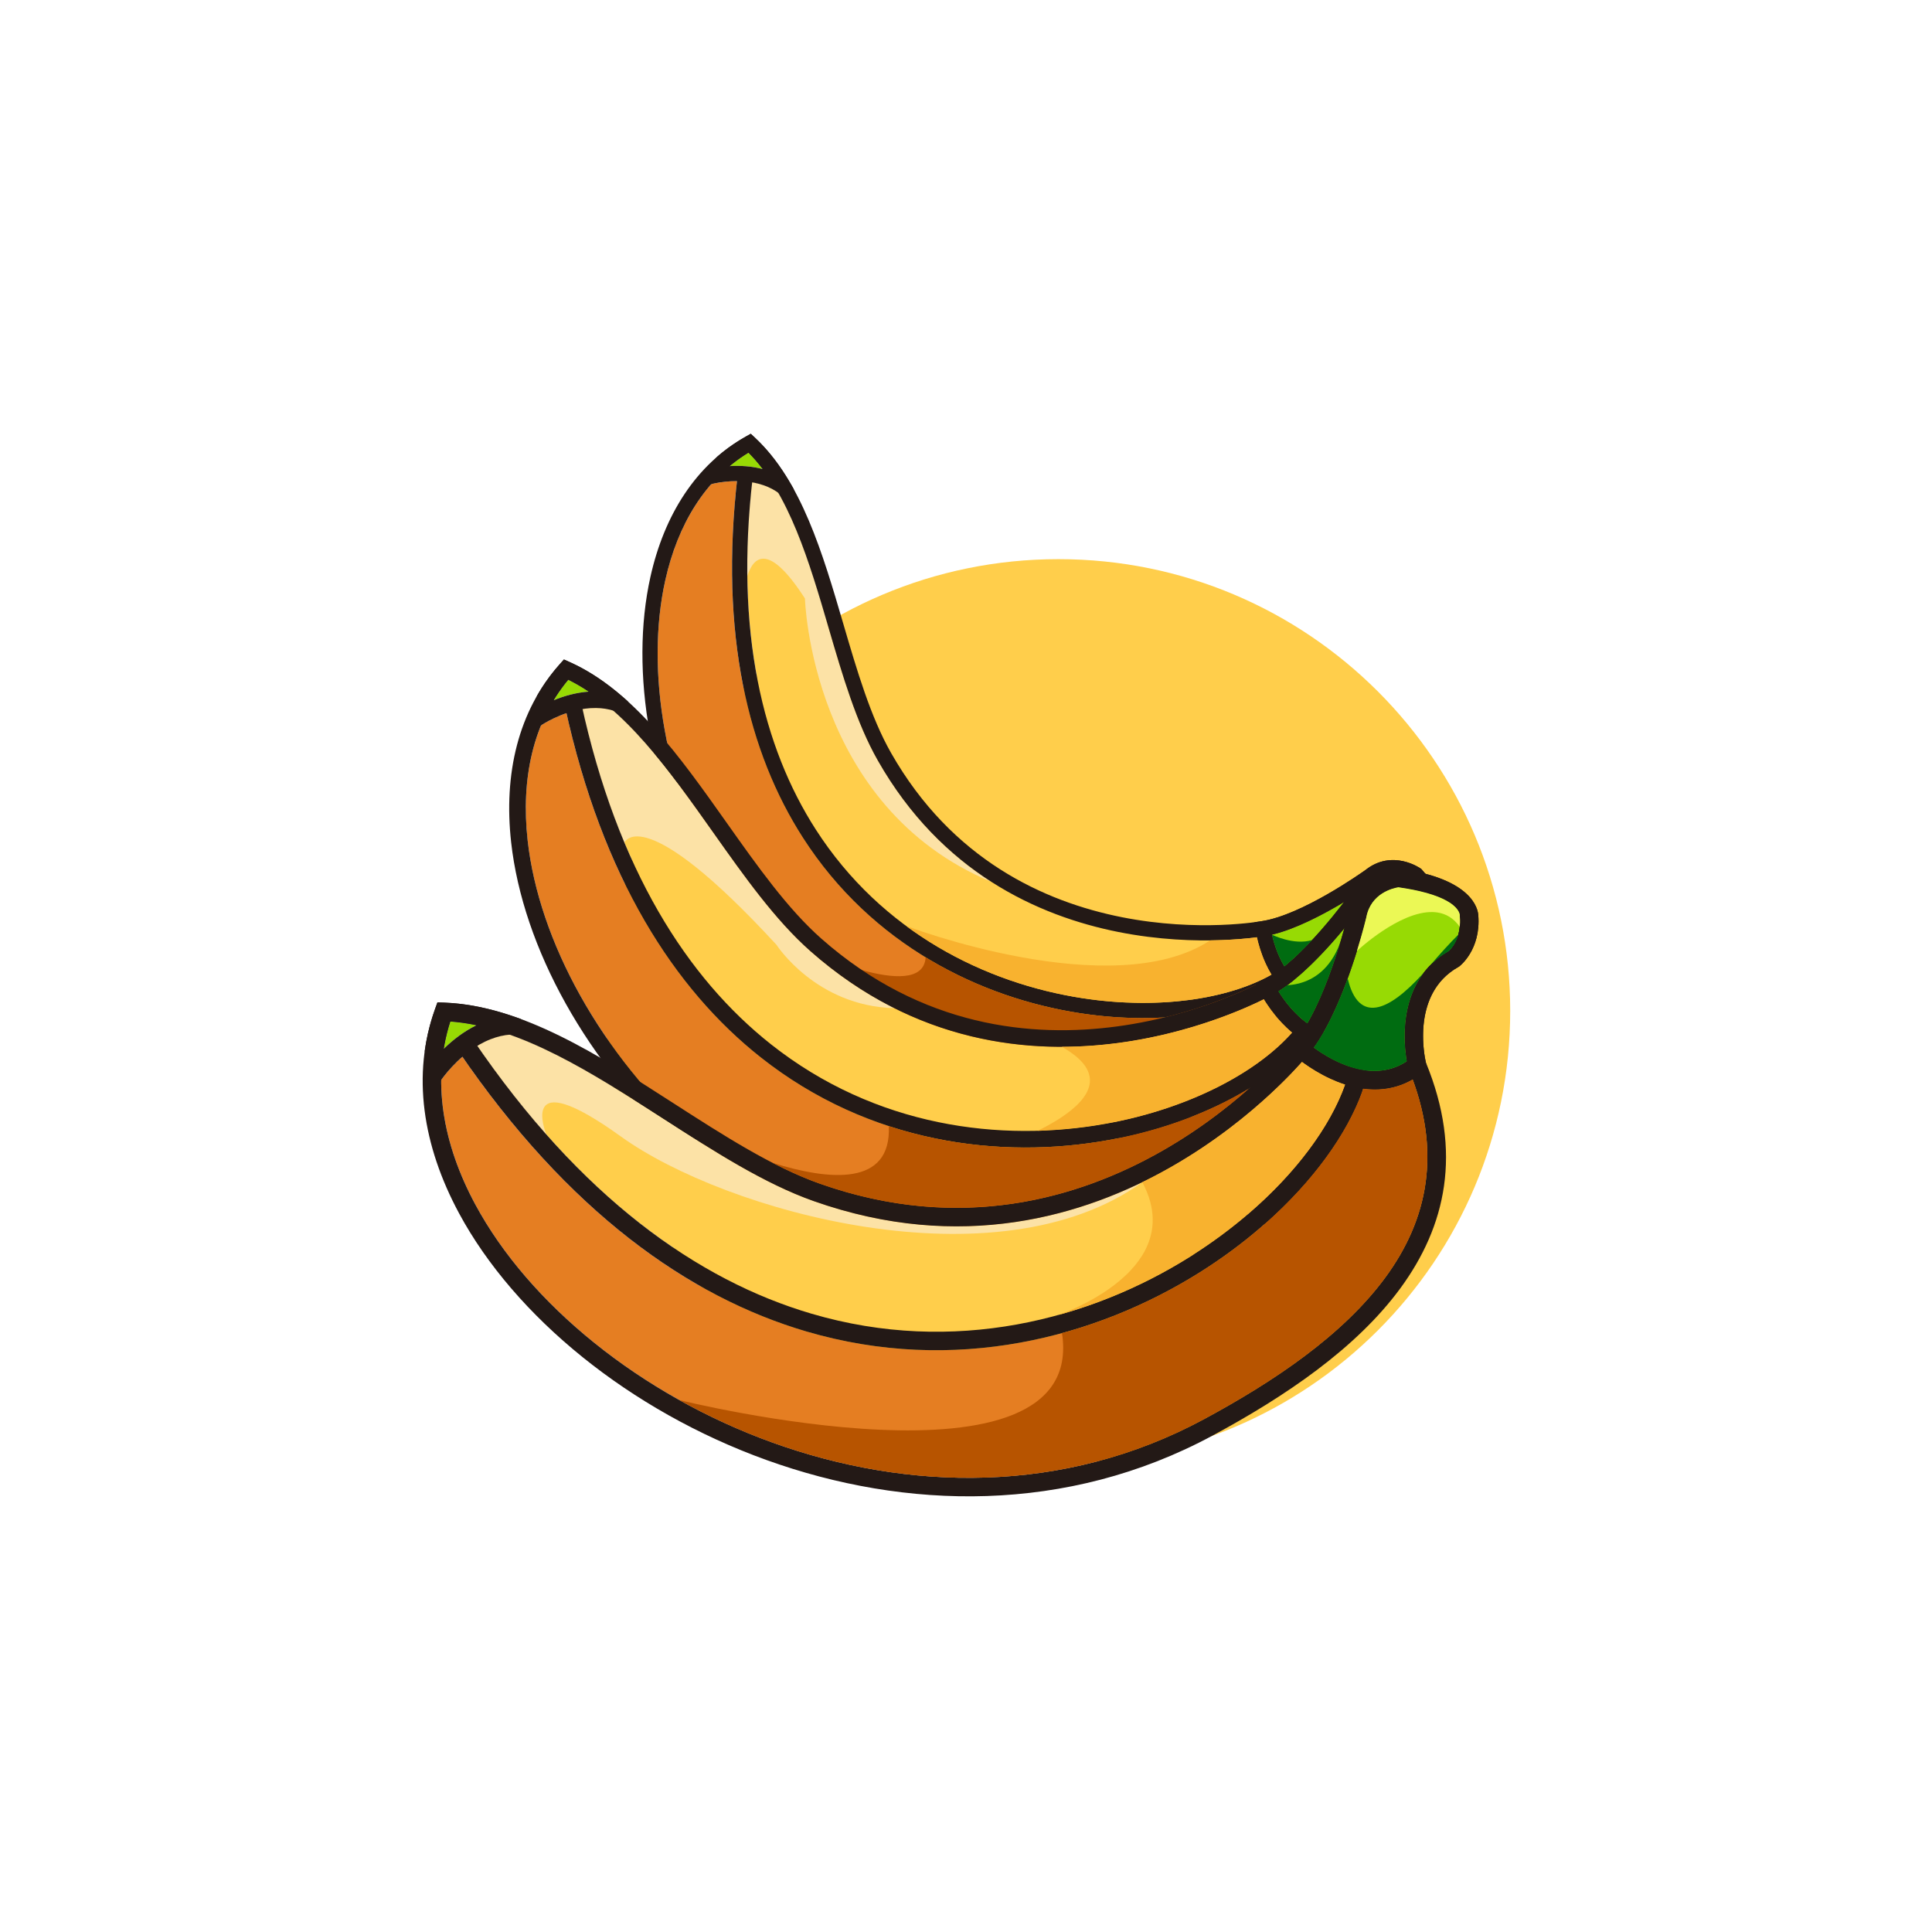 <?xml version="1.0" encoding="utf-8"?>
<!-- Generator: Adobe Illustrator 27.5.0, SVG Export Plug-In . SVG Version: 6.00 Build 0)  -->
<svg version="1.1" id="Layer_1" xmlns="http://www.w3.org/2000/svg" xmlns:xlink="http://www.w3.org/1999/xlink" x="0px" y="0px"
	 viewBox="0 0 4000 4000" style="enable-background:new 0 0 4000 4000;" xml:space="preserve">
<rect style="fill:#FFFFFF;" width="4000" height="4000"/>
<g>
	<path style="fill-rule:evenodd;clip-rule:evenodd;fill:#FFCE4B;" d="M2191.399,1157.663c516.564,0,935.323,418.759,935.323,935.323
		c0,516.566-418.759,935.326-935.323,935.326c-516.566,0-935.326-418.759-935.326-935.326
		C1256.073,1576.422,1674.832,1157.663,2191.399,1157.663"/>
	<path style="fill-rule:evenodd;clip-rule:evenodd;fill:#FFCE4B;" d="M2620.218,1994.337c-9.513-20.926-14.954-40.722-17.846-53.795
		c-89.538,11.803-548.198,49.936-784.912-365.984c-44.244-77.73-72.816-175.28-101.726-273.98
		c-29.121-99.416-58.595-200.035-104.371-280.327c-9.294-6.658-19.266-11.61-29.442-15.236c-8.175-2.913-16.488-4.976-24.701-6.376
		c-35.008,316.813,24.059,551.008,131.624,718.539c68.435,106.594,156.545,186.288,252.497,243.148
		c96.07,56.929,200.089,91.022,300.173,106.347c155.336,23.782,300.506,2.426,391.071-48.869
		C2627.849,2010.031,2623.752,2002.108,2620.218,1994.337"/>
	<path style="fill-rule:evenodd;clip-rule:evenodd;fill:#FCE2A6;" d="M2052.862,1825.94
		c-87.123-55.745-169.795-136.101-235.404-251.382c-44.244-77.73-72.814-175.28-101.726-273.978
		c-29.123-99.418-58.595-200.038-104.371-280.33c-9.294-6.658-19.268-11.61-29.439-15.236c-8.18-2.913-16.491-4.972-24.705-6.376
		c-7.571,68.504-10.733,133.133-9.967,194.07c12.697-40.154,43.752-70.89,119.306,46.432c0,0,11.552,430.683,386.108,586.721
		L2052.862,1825.94z"/>
	<path style="fill-rule:evenodd;clip-rule:evenodd;fill:#E57E22;" d="M2651.294,2043.426
		c-96.268,55.81-250.571,79.521-414.556,54.412c-103.75-15.885-211.675-51.289-311.499-110.442
		c-99.936-59.22-191.691-142.202-262.938-253.17c-111.051-172.965-172.191-413.736-136.511-738.156
		c-24.623-0.04-44.833,4.201-53.258,6.281c-46.283,53.01-77.794,121.276-95.069,198.714c-20.92,93.771-20.991,200.866-1.196,310.746
		c19.877,110.326,59.72,223.267,118.545,328.223c118.993,212.303,315.66,392.066,581.813,451.439
		c132.744,29.616,273.611,47.056,392.975,19.808c111.948-25.558,205.467-91.125,255.752-224.551
		C2693.409,2080.559,2669.347,2063.865,2651.294,2043.426"/>
	<path style="fill-rule:evenodd;clip-rule:evenodd;fill:#97DA04;" d="M2667.523,2013.37c6.292,8.451,13.645,16.369,22.219,23.118
		c13.13,10.282,29.052,17.788,48.332,20.319c0.68-1.126,1.422-2.333,2.23-3.617c19.766-31.452,78.13-107.944,170.501-92.402
		c1.375,0.231,2.757,0.484,4.146,0.755c4.93,0.031,30.607-1.364,53.281-32.318l0.249-0.338l0.844-0.922
		c0.062-0.071,23.152-23.763-47.667-104.903c-7.414-4.614-41.942-23.456-75.024,2.924l-0.667,0.489
		c-0.371,0.262-120.899,87.097-212.579,108.658C2637.544,1953.521,2647.21,1986.086,2667.523,2013.37"/>
	<path style="fill-rule:evenodd;clip-rule:evenodd;fill:#97DA04;" d="M1544.656,965.294c11.206,0.922,22.853,2.75,34.49,5.847
		c-9.217-12.121-19.015-23.503-29.483-34.035c-13.763,8.382-26.753,17.702-38.975,27.888
		C1521.16,964.366,1532.667,964.306,1544.656,965.294"/>
	<path style="fill:#231916;" d="M1346.672,1194.16c28.422-127.41,93.557-232.069,197.644-290.407l10.06-5.639l8.397,7.82
		c96.609,90,140.292,239.141,183.232,385.737c28.39,96.919,56.447,192.706,98.882,267.264
		c251.608,442.084,765.978,348.42,767.464,348.167l0.349-0.024c82.438-12.477,205.507-99.478,214.365-105.801
		c55.836-44.373,113.812-3.359,113.979-3.241l1.544,1.062l1.309,1.491c82.66,93.942,55.745,139.403,49.722,147.372l0.038,0.027
		c-35.351,48.256-81.369,45.028-81.503,45.021l-1.211-0.073l-0.995-0.204c-89.976-18.469-142.828,76.002-148.558,86.819
		c-52.699,157.396-157.813,233.507-284.773,262.492c-124.88,28.508-270.337,10.686-406.896-19.777
		c-275.82-61.532-479.376-247.374-602.349-466.784c-60.634-108.178-101.681-224.491-122.139-338.036
		C1324.695,1403.448,1324.837,1292.031,1346.672,1194.16 M1549.662,937.106c-89.796,54.681-146.614,149.26-172.199,263.958
		c-20.92,93.771-20.991,200.866-1.196,310.746c19.877,110.326,59.72,223.267,118.545,328.223
		c118.993,212.303,315.66,392.066,581.813,451.439c132.744,29.616,273.611,47.056,392.975,19.808
		c116.958-26.699,213.798-97.07,262.239-242.868l0.36-1.084l0.575-1.124c0.187-0.371,64.025-127.83,182.176-104.661
		c4.93,0.031,30.607-1.364,53.281-32.318l0.249-0.338l0.844-0.922c0.062-0.071,23.152-23.763-47.667-104.903
		c-7.414-4.614-41.942-23.456-75.024,2.924l-0.667,0.489c-0.391,0.278-135.315,97.483-228.241,111.735l0.007,0.031
		c-1.551,0.267-537.576,97.883-800.273-363.683c-44.244-77.73-72.816-175.28-101.726-273.98
		C1675.294,1162.522,1634.174,1022.15,1549.662,937.106z"/>
	<path style="fill:#231916;" d="M2630.646,1920.506c0.051,0.378,17.106,132.738,116.837,137.112l-1.333,31.532
		c-126.34-5.541-146.656-163.856-146.719-164.312L2630.646,1920.506z"/>
	<path style="fill:#231916;" d="M1552.038,917.474l15.583,2.388c-0.748,4.881-1.465,9.735-2.169,14.578L1552.038,917.474z
		 M1535.186,923.614c0.423-2.841,0.834-5.674,1.27-8.529l15.582,2.388L1535.186,923.614z M2663.408,2036.035
		c-95.108,61.068-255.623,87.992-426.67,61.803c-103.75-15.885-211.675-51.289-311.499-110.442
		c-99.936-59.22-191.691-142.202-262.938-253.17c-112.232-174.804-173.485-418.868-135.339-748.538
		c10.075-0.155,20.901-0.027,31.659,0.615c-37.93,323.078,21.263,561.177,130.221,730.874
		c68.435,106.594,156.545,186.288,252.497,243.148c96.07,56.929,200.089,91.022,300.173,106.347
		c163.479,25.031,315.702,0.064,404.847-57.176L2663.408,2036.035z"/>
	<path style="fill:#231916;" d="M1581.919,1005.015c-13.251-4.719-26.863-7.207-39.829-8.273
		c-40.196-3.312-73.687,6.703-73.786,6.732l-26.574,7.78l31.274-46.021l10.846-18.771c3.764-3.29,7.597-6.507,11.497-9.642
		c15.255-12.261,31.578-23.318,48.969-33.067l10.062-5.639l8.395,7.82c14.566,13.57,27.938,28.504,40.294,44.584
		c12.225,15.914,23.488,33.027,33.954,51.113l6.324,10.928l-0.088,0.049l5.708,36.144l-35.132-26.677
		C1603.845,1014.488,1593.003,1008.965,1581.919,1005.015 M1544.656,965.294c11.206,0.922,22.853,2.75,34.509,5.849l-1.083-1.413
		c-8.902-11.59-18.354-22.498-28.424-32.631c-12.116,7.374-23.62,15.465-34.519,24.222c-1.506,1.211-3.005,2.437-4.491,3.675
		C1521.131,964.366,1532.655,964.306,1544.656,965.294z"/>
	<path style="fill:#231916;" d="M2612.699,1907.078c82.438-12.477,205.507-99.478,214.365-105.801
		c55.836-44.373,113.812-3.359,113.979-3.241l1.544,1.062l1.309,1.491c82.66,93.942,55.745,139.403,49.722,147.372l0.038,0.027
		c-35.351,48.256-81.369,45.028-81.503,45.021l-1.211-0.073l-0.995-0.204c-95.268-19.553-148.929,87.528-149.087,87.834l-4.61,9.029
		l-10.099-0.444c-24.285-1.062-44.775-7.876-62.037-18.229c-16.998-10.191-30.759-23.834-41.866-38.756
		c-35.066-47.11-42.798-107.243-42.82-107.416l-2.031-15.356L2612.699,1907.078z M2845.966,1826.475
		c-0.366,0.262-120.899,87.088-212.579,108.658c4.157,18.388,13.823,50.953,34.135,78.237c8.753,11.761,19.566,22.492,32.867,30.467
		c10.766,6.456,23.243,11.093,37.683,12.97c17.535-29.081,78.294-114.594,176.877-95.263c4.93,0.031,30.607-1.364,53.281-32.318
		l0.249-0.338l0.844-0.922c0.062-0.071,23.152-23.763-47.667-104.903c-7.414-4.614-41.942-23.456-75.024,2.924L2845.966,1826.475z"
		/>
	<path style="fill-rule:evenodd;clip-rule:evenodd;fill:#B75400;" d="M2236.736,2097.838
		c-103.748-15.885-211.672-51.289-311.497-110.442c-2.953-1.751-5.898-3.519-8.838-5.31c-3.008,50.138-69.606,43.655-131.62,26.453
		c-55.132-15.294-106.643-39.065-106.643-39.065c172.774,152.322,358.815,198.036,520.294,197.818
		c204.141-0.273,369.024-73.949,418.202-98.432c-1.4-2.281-2.633-4.365-3.695-6.205c-3.197-5.541-4.845-8.882-4.872-8.948
		c-0.029-0.051-0.04-0.082-0.044-0.084l-7.525-15.112l3.266-1.704c-26.34,13.321-96.876,46.216-193.564,69.817
		C2355.24,2109.666,2296.633,2107.011,2236.736,2097.838 M2198.432,2167.293c204.141-0.273,369.024-73.949,418.213-98.438
		C2567.454,2093.344,2402.573,2167.02,2198.432,2167.293z"/>
	<path style="fill-rule:evenodd;clip-rule:evenodd;fill:#FFCE4B;" d="M2654.084,2117.982
		c-17.213-18.198-29.827-36.675-37.439-49.127c-88.103,43.859-547.321,245.501-938.509-99.38
		c-73.11-64.454-137.086-154.879-201.817-246.372c-65.202-92.158-131.192-185.428-206.791-251.979
		c-11.937-3.57-23.965-5.145-35.736-5.281c-9.459-0.107-18.755,0.709-27.716,2.171c76.055,338.918,219.825,559.382,389.981,693.974
		c108.266,85.637,227.283,136.588,346.302,161.228c119.166,24.671,238.438,22.994,347.016,3.361
		c168.515-30.467,310.573-103.861,385.757-188.783C2667.503,2131.456,2660.476,2124.742,2654.084,2117.982"/>
	<path style="fill-rule:evenodd;clip-rule:evenodd;fill:#FCE2A6;" d="M1851.567,2087.263
		c-58.349-29.192-116.607-67.691-173.429-117.789c-73.113-64.452-137.086-154.879-201.819-246.37
		c-65.202-92.16-131.192-185.43-206.791-251.981c-11.937-3.57-23.968-5.145-35.736-5.281c-9.459-0.107-18.755,0.709-27.716,2.171
		c23.074,102.826,52.392,194.73,86.779,276.659c0.404-1.002,37.37-89.823,314.8,211.472
		C1607.655,1956.145,1689.102,2083.138,1851.567,2087.263"/>
	<path style="fill-rule:evenodd;clip-rule:evenodd;fill:#E57E22;" d="M2703.489,2157.576
		c-79.465,91.595-230.107,170.65-408.006,202.813c-112.552,20.35-236.315,22.063-360.137-3.572
		c-123.96-25.662-247.896-78.712-360.607-167.864c-175.674-138.954-323.909-365.471-401.963-712.461
		c-25.393,8.676-44.724,20.199-52.668,25.324c-28.939,71.016-37.253,152.528-27.649,238.454
		c11.631,104.048,49.461,214.454,108.755,320.692c59.54,106.674,140.576,208.973,238.353,296.325
		c197.786,176.693,464.105,292.353,759.435,259.344c147.294-16.462,298.651-48.347,412.028-118.679
		c106.336-65.965,179.514-166.64,184.113-321.954C2760.036,2180.941,2729.326,2172.256,2703.489,2157.576"/>
	<path style="fill-rule:evenodd;clip-rule:evenodd;fill:#97DA04;" d="M2709.576,2120.854c9.473,6.485,19.855,12.043,31.083,15.965
		c17.169,5.947,36.235,8.051,57,3.832c0.304-1.397,0.642-2.906,1.02-4.517c9.238-39.412,42.32-138.907,143.022-155.581
		c1.5-0.247,3.015-0.475,4.541-0.691c5.092-1.711,31.063-12.239,43.477-52.164l0.133-0.44l0.544-1.246
		c0.042-0.095,15.451-32.689-86.259-91.249c-9.273-2.133-51.528-9.329-76.286,29.57l-0.515,0.738
		c-0.289,0.402-93.777,132.558-180.634,187.228C2657.492,2069.786,2678.984,2099.922,2709.576,2120.854"/>
	<path style="fill-rule:evenodd;clip-rule:evenodd;fill:#97DA04;" d="M1181.325,1438.095c11.876-3.012,24.526-5.256,37.619-6.183
		c-13.79-9.231-27.919-17.491-42.434-24.642c-11.221,13.512-21.31,27.715-30.301,42.54
		C1156.782,1445.455,1168.622,1441.318,1181.325,1438.095"/>
	<path style="fill:#231916;" d="M1058.279,1744.051c-15.801-141.376,14.285-272.298,100.912-369.264l8.374-9.371l11.42,5.088
		c131.426,58.567,229.237,196.814,325.382,332.704c63.563,89.84,126.383,178.632,196.509,240.456
		c415.798,366.578,912.781,87.985,914.22,87.195l0.349-0.149c80.554-42.038,176.602-175.264,183.493-184.913
		c41.838-65.5,116.107-43.748,116.322-43.688l1.966,0.551l1.88,1.071c118.439,67.56,106.794,123.945,103.408,134.288l0.042,0.013
		c-19.35,62.25-67.922,75.213-68.062,75.251l-1.273,0.353l-1.102,0.142c-99.269,12.812-120.301,128.885-122.378,142.062
		c1.397,180.872-80.001,296.519-200.595,371.332c-118.613,73.583-274.835,106.7-426.364,123.636
		c-306.052,34.209-581.626-85.282-786.029-267.888c-100.78-90.034-184.256-195.381-245.529-305.165
		C1109.705,1967.533,1070.418,1852.651,1058.279,1744.051 M1176.51,1407.27c-73.196,88.141-98.278,205.729-84.052,333
		c11.631,104.048,49.461,214.454,108.755,320.692c59.54,106.674,140.576,208.973,238.353,296.325
		c197.786,176.693,464.105,292.353,759.435,259.344c147.294-16.462,298.651-48.347,412.028-118.679
		c111.093-68.915,185.997-175.718,184.313-343.128l-0.009-1.248l0.193-1.362c0.062-0.447,20.743-154.408,150.715-172.349
		c5.092-1.711,31.063-12.239,43.477-52.164l0.133-0.44l0.544-1.246c0.042-0.095,15.451-32.689-86.259-91.249
		c-9.273-2.133-51.528-9.329-76.286,29.57l-0.515,0.738c-0.304,0.427-104.961,148.365-195.688,195.948l0.016,0.027
		c-1.502,0.824-519.408,291.162-953.527-91.571c-73.11-64.454-137.086-154.879-201.817-246.372
		C1385.776,1595.13,1293.713,1465.007,1176.51,1407.27z"/>
	<path style="fill:#231916;" d="M2638.697,2038.194c0.189,0.373,64.616,130.754,168.95,99.962l9.786,32.971
		c-132.173,39.007-209.146-116.971-209.371-117.417L2638.697,2038.194z"/>
	<path style="fill:#231916;" d="M1172.009,1386.193l16.906-3.052c0.958,5.294,1.937,10.551,2.925,15.794L1172.009,1386.193z
		 M1156.815,1398.49c-0.57-3.079-1.151-6.143-1.713-9.24l16.907-3.057L1156.815,1398.49z M2713.357,2145.675
		c-76.409,96.599-232.316,181.163-417.875,214.714c-112.552,20.35-236.315,22.063-360.137-3.572
		c-123.96-25.662-247.896-78.712-360.607-167.864c-177.543-140.436-327.058-370.297-404.429-723.573
		c10.327-3.728,21.532-7.427,32.849-10.573c75.258,346.408,220.539,570.848,392.898,707.182
		c108.266,85.637,227.283,136.588,346.302,161.228c119.166,24.671,238.438,22.994,347.016,3.361
		c177.348-32.065,325.397-111.677,397.019-202.221L2713.357,2145.675z"/>
	<path style="fill:#231916;" d="M1233.791,1465.843c-15.329-0.173-30.236,2.082-43.982,5.567
		c-42.601,10.815-73.572,32.993-73.661,33.058l-24.637,17.424l15.943-58.5l4.534-23.187c2.716-4.723,5.527-9.395,8.437-14.005
		c11.385-18.035,24.291-35.211,38.765-51.413l8.374-9.373l11.42,5.09c19.815,8.829,38.885,19.488,57.308,31.687
		c18.232,12.074,35.898,25.724,53.088,40.66l10.385,9.026l-0.073,0.082l18.676,35.231l-45.651-15.063
		C1259.739,1467.844,1246.611,1465.989,1233.791,1465.843 M1181.325,1438.095c11.876-3.012,24.526-5.256,37.638-6.185l-1.615-1.073
		c-13.28-8.793-26.882-16.691-40.846-23.571c-9.877,11.888-18.869,24.3-27.002,37.181c-1.127,1.784-2.237,3.577-3.328,5.379
		C1156.754,1445.466,1168.606,1441.325,1181.325,1438.095z"/>
	<path style="fill:#231916;" d="M2615.446,2030.71c80.554-42.038,176.602-175.264,183.493-184.913
		c41.838-65.5,116.107-43.748,116.322-43.688l1.966,0.551l1.88,1.071c118.439,67.56,106.794,123.945,103.408,134.288l0.042,0.013
		c-19.35,62.25-67.922,75.213-68.062,75.251l-1.273,0.353l-1.102,0.142c-105.108,13.565-122.512,142.926-122.563,143.297
		l-1.56,10.933l-10.564,3.119c-25.402,7.5-48.938,7.729-70.39,3.17c-21.125-4.485-40.138-13.676-56.869-25.126
		c-52.813-36.139-82.065-95.379-82.151-95.548l-7.525-15.112L2615.446,2030.71z M2827.335,1865.072
		c-0.287,0.402-93.779,132.551-180.634,187.228c10.79,17.487,32.282,47.623,62.874,68.555c13.183,9.022,28.124,16.258,44.657,19.768
		c13.383,2.844,27.881,3.206,43.428,0.029c7.78-36.177,40.134-145.817,148.58-160.788c5.092-1.711,31.063-12.239,43.477-52.164
		l0.133-0.44l0.544-1.246c0.042-0.095,15.451-32.689-86.259-91.249c-9.273-2.133-51.528-9.329-76.286,29.57L2827.335,1865.072z"/>
	<path style="fill-rule:evenodd;clip-rule:evenodd;fill:#FFCE4B;" d="M2754.859,2233.775c-25.36-11.63-46.085-25.469-59.135-35.162
		c-72.758,82.003-463.216,481.576-1010.997,288.177c-102.377-36.144-206.132-102.919-311.11-170.488
		c-105.743-68.055-212.765-136.935-318.586-174.209c-13.821,1.284-26.903,4.667-39.12,9.428
		c-9.815,3.828-19.081,8.544-27.732,13.785c219.721,318.473,460.07,486.37,691.922,554.563
		c147.514,43.386,291.693,46.459,424.924,22.347c133.386-24.138,255.912-75.544,359.913-141.044
		c161.408-101.657,277.613-236.646,319.921-355.696C2774.336,2242.111,2764.281,2238.099,2754.859,2233.775"/>
	<path style="fill-rule:evenodd;clip-rule:evenodd;fill:#FCE2A6;" d="M2365.137,2447.521
		c-174.833,85.031-408.182,135.382-680.409,39.27c-102.377-36.144-206.132-102.919-311.11-170.488
		c-105.743-68.055-212.765-136.935-318.586-174.209c-13.821,1.284-26.903,4.667-39.12,9.428
		c-9.815,3.828-19.081,8.544-27.732,13.785c46.812,67.846,94.558,128.837,142.96,183.511c-0.836-2.037-61.537-151.164,154.321,4.17
		c217.333,156.403,778.621,311.845,1079.554,94.624L2365.137,2447.521z"/>
	<path style="fill-rule:evenodd;clip-rule:evenodd;fill:#E57E22;" d="M2822.392,2254.108
		c-43.953,127.726-166.664,272.134-337.063,379.452c-107.807,67.897-234.955,121.21-373.558,146.292
		c-138.758,25.111-288.896,21.921-442.466-23.25c-239.365-70.401-486.85-242.686-711.999-568.673
		c-22.62,19.542-37.791,39.496-43.866,48.101c-0.322,85.422,25.035,173.098,70.741,257.871
		c55.349,102.653,140.414,200.962,245.917,286.028c105.936,85.415,232.266,157.356,369.658,206.878
		c277.929,100.182,601.24,108.764,892.607-48.334c145.321-78.353,288.416-174.325,376.26-294.204
		c82.389-112.437,116.064-246.925,56.132-409.299C2890.543,2254.696,2855.201,2258.513,2822.392,2254.108"/>
	<path style="fill-rule:evenodd;clip-rule:evenodd;fill:#97DA04;" d="M2813.388,2213.636c12.488,2.75,25.529,4.172,38.763,3.546
		c20.215-1.002,40.789-6.774,60.484-19.779c-0.267-1.571-0.549-3.27-0.829-5.09c-6.865-44.568-14.123-161.135,82.973-220.301
		c1.444-0.88,2.912-1.746,4.403-2.604c4.546-3.886,26.991-25.58,23.189-72.001l-0.042-0.507l0.042-1.517
		c0.002-0.118,2.348-40.205-127.119-58.349c-10.47,1.66-57.123,11.821-66.498,62.321l-0.229,0.975
		c-0.129,0.538-41.678,176.004-108.644,268.662C2738.313,2182.565,2773.066,2204.75,2813.388,2213.636"/>
	<path style="fill-rule:evenodd;clip-rule:evenodd;fill:#97DA04;" d="M950.153,2144.704c11.013-8.06,23.149-15.645,36.288-22.054
		c-18.089-3.794-36.127-6.443-54.101-7.787c-5.966,18.631-10.475,37.508-13.591,56.567
		C927.86,2162.528,938.368,2153.326,950.153,2144.704"/>
	<path style="fill:#231916;" d="M950.448,2512.043c-75.203-139.478-98.645-287.272-49.529-423.527l4.749-13.172l13.919,0.502
		c160.17,5.772,318.797,107.869,474.72,208.222c103.087,66.347,204.967,131.918,303.165,166.587
		c582.24,205.563,979.672-289.238,980.829-290.651l0.298-0.3c65.716-76.979,109.464-254.619,112.563-267.46
		c15.949-85.097,101.737-93.553,101.986-93.577l2.262-0.251l2.386,0.322c150.502,20.477,161.952,83.58,162.759,95.674l0.053-0.004
		c5.932,72.372-38.854,105.994-38.981,106.089l-1.171,0.895l-1.077,0.604c-97.221,54.579-70.615,183.26-67.271,197.738
		c76.771,186.283,40.836,339.663-52.595,467.175c-91.904,125.42-239.511,224.698-389.007,305.301
		c-301.946,162.801-636.417,154.114-923.64,50.582c-141.616-51.044-271.732-125.122-380.758-213.025
		C1096.65,2721.512,1008.215,2619.188,950.448,2512.043 M932.34,2114.863c-38.914,121.545-15.856,253.477,51.842,379.039
		c55.349,102.653,140.414,200.962,245.917,286.028c105.936,85.415,232.266,157.356,369.658,206.878
		c277.929,100.182,601.24,108.764,892.607-48.334c145.321-78.353,288.416-174.325,376.26-294.204
		c86.075-117.466,118.979-259.002,47.525-431.26l-0.533-1.286l-0.367-1.488c-0.122-0.487-42.875-168.162,83.935-240.827
		c4.546-3.886,26.991-25.58,23.189-72.001l-0.042-0.507l0.042-1.517c0.002-0.118,2.348-40.205-127.119-58.349
		c-10.47,1.66-57.123,11.821-66.498,62.321l-0.229,0.975c-0.135,0.569-46.647,196.996-120.568,283.938l0.027,0.027
		c-1.206,1.475-415.36,517.117-1023.258,302.495c-102.377-36.144-206.132-102.919-311.11-170.488
		C1226.775,2221.796,1077.471,2125.704,932.34,2114.863z"/>
	<path style="fill:#231916;" d="M2705.737,2157.753c0.351,0.304,121.212,108.176,216.18,32.914l23.843,29.99
		c-120.31,95.346-264.794-33.746-265.211-34.113L2705.737,2157.753z"/>
	<path style="fill:#231916;" d="M918.913,2094.964l16.191-10.195c3.194,5.072,6.397,10.095,9.602,15.1L918.913,2094.964z
		 M908.335,2113.994c-1.873-2.944-3.748-5.869-5.615-8.835l16.193-10.195L908.335,2113.994z M2827.631,2237.701
		c-38.712,131.623-164.563,283.917-342.302,395.859c-107.807,67.897-234.955,121.21-373.558,146.292
		c-138.758,25.111-288.896,21.921-442.466-23.25c-241.912-71.15-492.115-246.361-719.172-579.123
		c9.115-8.151,19.153-16.64,29.533-24.604c222.016,326.544,465.586,497.92,700.436,566.995
		c147.514,43.386,291.693,46.459,424.924,22.347c133.386-24.138,255.912-75.544,359.913-141.044
		c169.87-106.987,289.672-250.893,325.955-374.269L2827.631,2237.701z"/>
	<path style="fill:#231916;" d="M1015.912,2151.522c-15.907,6.203-30.373,14.74-43.119,24.069
		c-39.509,28.912-62.271,64.723-62.338,64.827l-18.195,28.264l-7.893-67.08l-4.969-25.842c0.836-6.012,1.796-12.006,2.884-17.984
		c4.249-23.374,10.433-46.494,18.637-69.259l4.749-13.172l13.919,0.502c24.149,0.871,48.287,3.941,72.404,8.873
		c23.865,4.879,47.802,11.624,71.781,19.897l14.488,4.999l-0.041,0.113l33.968,28.626l-53.44,3.448
		C1043.553,2142.782,1029.219,2146.334,1015.912,2151.522 M950.153,2144.704c11.013-8.06,23.149-15.645,36.307-22.063l-2.115-0.438
		c-17.381-3.555-34.722-6.049-52.015-7.34c-5.254,16.393-9.376,32.96-12.412,49.658c-0.421,2.311-0.821,4.625-1.2,6.94
		C927.833,2162.552,938.355,2153.337,950.153,2144.704z"/>
	<path style="fill:#231916;" d="M2678.597,2159.704c65.716-76.979,109.464-254.619,112.563-267.46
		c15.949-85.097,101.737-93.553,101.986-93.577l2.262-0.251l2.386,0.322c150.502,20.477,161.952,83.58,162.759,95.674l0.053-0.004
		c5.932,72.372-38.854,105.994-38.981,106.089l-1.171,0.895l-1.077,0.604c-102.939,57.791-67.049,198.685-66.949,199.091
		l2.946,11.946l-9.615,7.622c-23.123,18.329-47.341,28.364-71.403,32.589c-23.694,4.161-47.165,2.584-69.217-2.275
		c-69.617-15.345-124.509-64.363-124.664-64.505l-14.072-12.475L2678.597,2159.704z M2828.526,1900.331
		c-0.129,0.535-41.685,176-108.644,268.662c18.43,13.572,53.184,35.757,93.506,44.644c17.377,3.83,35.826,5.081,54.372,1.824
		c15.007-2.637,30.139-8.3,44.879-18.057c-7.029-40.616-19.264-167.364,86.543-227.995c4.546-3.886,26.991-25.58,23.189-72.001
		l-0.042-0.507l0.042-1.517c0.002-0.118,2.348-40.205-127.119-58.349c-10.47,1.66-57.123,11.821-66.498,62.321L2828.526,1900.331z"
		/>
	<path style="fill-rule:evenodd;clip-rule:evenodd;fill:#B75400;" d="M1840.175,2331.525
		c5.556,124.915-122.487,112.979-240.71,75.962c33.007,17.018,65.703,31.765,98.006,43.168
		c328.974,116.145,598.949,8.709,771.781-106.991c29.85-19.984,56.802-40.211,80.661-59.577
		c12.585-10.215,24.309-20.19,35.142-29.763c-34.906,21.203-73.929,40.482-116.158,57.118
		c-46.916,18.484-97.79,33.709-151.371,44.697c-7.3,1.495-14.647,2.915-22.045,4.25c-112.55,20.35-236.312,22.061-360.135-3.57
		C1903.556,2350.235,1871.769,2341.855,1840.175,2331.525"/>
	<path style="fill-rule:evenodd;clip-rule:evenodd;fill:#B75400;" d="M2198.735,2760.104
		c53.71,348.811-792.366,138.539-792.366,138.539c61.053,34.093,125.885,63.834,193.387,88.166
		c277.929,100.182,601.24,108.764,892.607-48.334c145.321-78.353,288.416-174.325,376.26-294.204
		c82.389-112.437,116.064-246.925,56.132-409.299c-34.211,19.726-69.552,23.542-102.362,19.137c-0.646,1.88-1.313,3.768-1.993,5.656
		c-32.214,89.25-102.366,186.201-199.987,272.714c-40.54,35.926-85.819,70.055-135.084,101.082
		C2400.496,2686.992,2303.684,2731.387,2198.735,2760.104"/>
	<path style="fill-rule:evenodd;clip-rule:evenodd;fill:#F8B22F;" d="M2340.785,2630.25c-58.04,61.941-150.64,92.562-150.64,92.562
		c100.506-27.677,193.333-70.337,274.793-121.638c1.586-1.002,3.168-2.002,4.745-3.008c41.198-26.26,79.401-54.683,114.121-84.435
		c99.227-85.028,170.019-180.925,201.055-268.253c-10.524-3.366-20.579-7.378-30.001-11.701
		c-22.938-10.522-42.087-22.845-55.196-32.269c-1.382-0.993-2.702-1.957-3.939-2.893c-16.929,19.082-51.064,55.359-100.385,97.363
		c-57.322,48.82-135.155,105.37-230.325,151.635c29.816,55.632,25.793,102.724,5.614,141.369
		C2362.777,2604.014,2352.485,2617.768,2340.785,2630.25"/>
	<path style="fill-rule:evenodd;clip-rule:evenodd;fill:#F8B22F;" d="M2620.22,1994.337c-0.386-0.846-0.764-1.691-1.135-2.533
		C2619.456,1992.644,2619.833,1993.491,2620.22,1994.337 M2505.468,1946.988c-202.639,132.789-629.43-29.923-629.43-29.923
		c21.25,15.68,43.064,30.081,65.3,43.26c96.074,56.931,200.091,91.024,300.173,106.349c155.336,23.785,300.506,2.426,391.071-48.869
		c-4.454-7.311-8.342-14.754-11.728-22.079c-9.91-21.434-15.527-41.82-18.484-55.183
		C2583.96,1942.969,2549.948,1946.508,2505.468,1946.988z"/>
	<path style="fill-rule:evenodd;clip-rule:evenodd;fill:#F8B22F;" d="M2616.647,2068.855
		c-49.191,24.489-214.074,98.165-418.215,98.438c95.708,53.977,57.498,107.48-1.704,146.559
		c-13.916,9.186-28.992,17.575-43.762,24.989c-1.575,0.789-3.146,1.569-4.712,2.335c5.121-0.14,10.229-0.318,15.323-0.542
		c43.053-1.88,85.173-6.709,125.797-14.054c4.428-0.802,8.844-1.633,13.237-2.49c162.701-31.847,299.316-103.606,372.52-186.297
		c-7.629-6.336-14.654-13.048-21.048-19.808c-0.355-0.375-0.709-0.751-1.06-1.126
		C2636.351,2099.027,2624.099,2081.052,2616.647,2068.855"/>
	<path style="fill-rule:evenodd;clip-rule:evenodd;fill:#006C11;" d="M2813.388,2213.636c4.461,0.984,8.995,1.795,13.581,2.406
		C2822.384,2215.431,2817.849,2214.621,2813.388,2213.636 M2790.279,2025.731c-2.877,7.891-5.903,15.902-9.066,23.958
		c-11.71,29.788-25.371,60.159-40.738,87.063c-4.379,7.673-8.9,15.065-13.552,22.076c-1.711,2.582-3.439,5.11-5.192,7.576
		c-0.02,0.029-0.04,0.058-0.051,0.089c-0.593,0.84-1.191,1.675-1.797,2.499c0.282,0.207,0.569,0.418,0.855,0.631
		c15.463,11.333,41.611,28.161,72.412,38.51c10.786,3.621,22.143,6.452,33.813,7.973c8.2,1.069,16.553,1.491,24.973,1.086
		c0.071-0.007,0.142-0.009,0.216-0.011c20.212-1.002,40.789-6.774,60.484-19.779c-0.267-1.571-0.549-3.27-0.829-5.09
		c-5.454-35.448-11.155-116.411,35.544-177.835c0.267-0.347,0.535-0.698,0.802-1.044c-0.324,0.36-0.646,0.718-0.969,1.075
		c-39.672,43.919-69.861,64.745-92.811,70.361c-14.576,3.563-26.229,0.993-35.537-5.696c-12.241-8.793-20.424-24.707-25.853-43.146
		C2791.992,2032.667,2791.092,2029.223,2790.279,2025.731z M2999.183,1969.408c3.07-2.626,14.307-13.376,20.108-34.382
		c-18.491,18.591-37.87,39.652-58.129,63.503C2971.724,1987.794,2984.285,1977.946,2999.183,1969.408z"/>
	<path style="fill-rule:evenodd;clip-rule:evenodd;fill:#006C11;" d="M2737.28,2056.7c15.616-36.857,28.308-74.784,37.463-104.988
		c-20.421,55.558-55.885,76.833-85.484,84.395c-8.789,2.244-17.058,3.284-24.26,3.657c-3.43,2.535-6.858,4.972-10.284,7.298
		c-0.02,0.016-0.04,0.031-0.064,0.045c-2.653,1.799-5.301,3.537-7.947,5.196c10.459,16.945,30.969,45.777,60.073,66.596
		c5.958-10.291,11.661-21.203,17.087-32.462c0.004-0.009,0.007-0.016,0.011-0.024c2.346-4.868,4.636-9.795,6.878-14.77
		c1.404-3.115,2.786-6.245,4.148-9.389C2735.7,2060.406,2736.493,2058.555,2737.28,2056.7"/>
	<path style="fill-rule:evenodd;clip-rule:evenodd;fill:#006C11;" d="M2659.172,2000.947c19.792-16.174,39.416-35.388,57.425-54.699
		c-37.552,11.755-83.207-11.115-83.207-11.115C2636.927,1950.795,2644.464,1976.74,2659.172,2000.947"/>
	<path style="fill-rule:evenodd;clip-rule:evenodd;fill:#EBF855;" d="M2809.365,1968.935c0,0,87.534-82.574,157.042-80.594
		c3.241,0.093,6.443,0.369,9.595,0.846c8.653,1.306,16.929,4.13,24.611,8.82c7.936,4.839,15.231,11.672,21.647,20.879
		c0.284-2.853,0.467-5.834,0.522-8.953c0.073-3.957-0.051-8.129-0.411-12.526l-0.042-0.507l0.042-1.517
		c0.002-0.064,0.735-12.601-21.181-26.817c-4.043-2.626-8.865-5.305-14.601-7.978c-11.506-5.356-26.706-10.671-46.788-15.396
		c-8.231-1.935-17.28-3.775-27.23-5.474c-5.494-0.938-11.264-1.835-17.32-2.684c-10.47,1.66-57.123,11.821-66.498,62.321
		l-0.229,0.975C2828.475,1900.547,2821.744,1928.981,2809.365,1968.935"/>
</g>
</svg>
